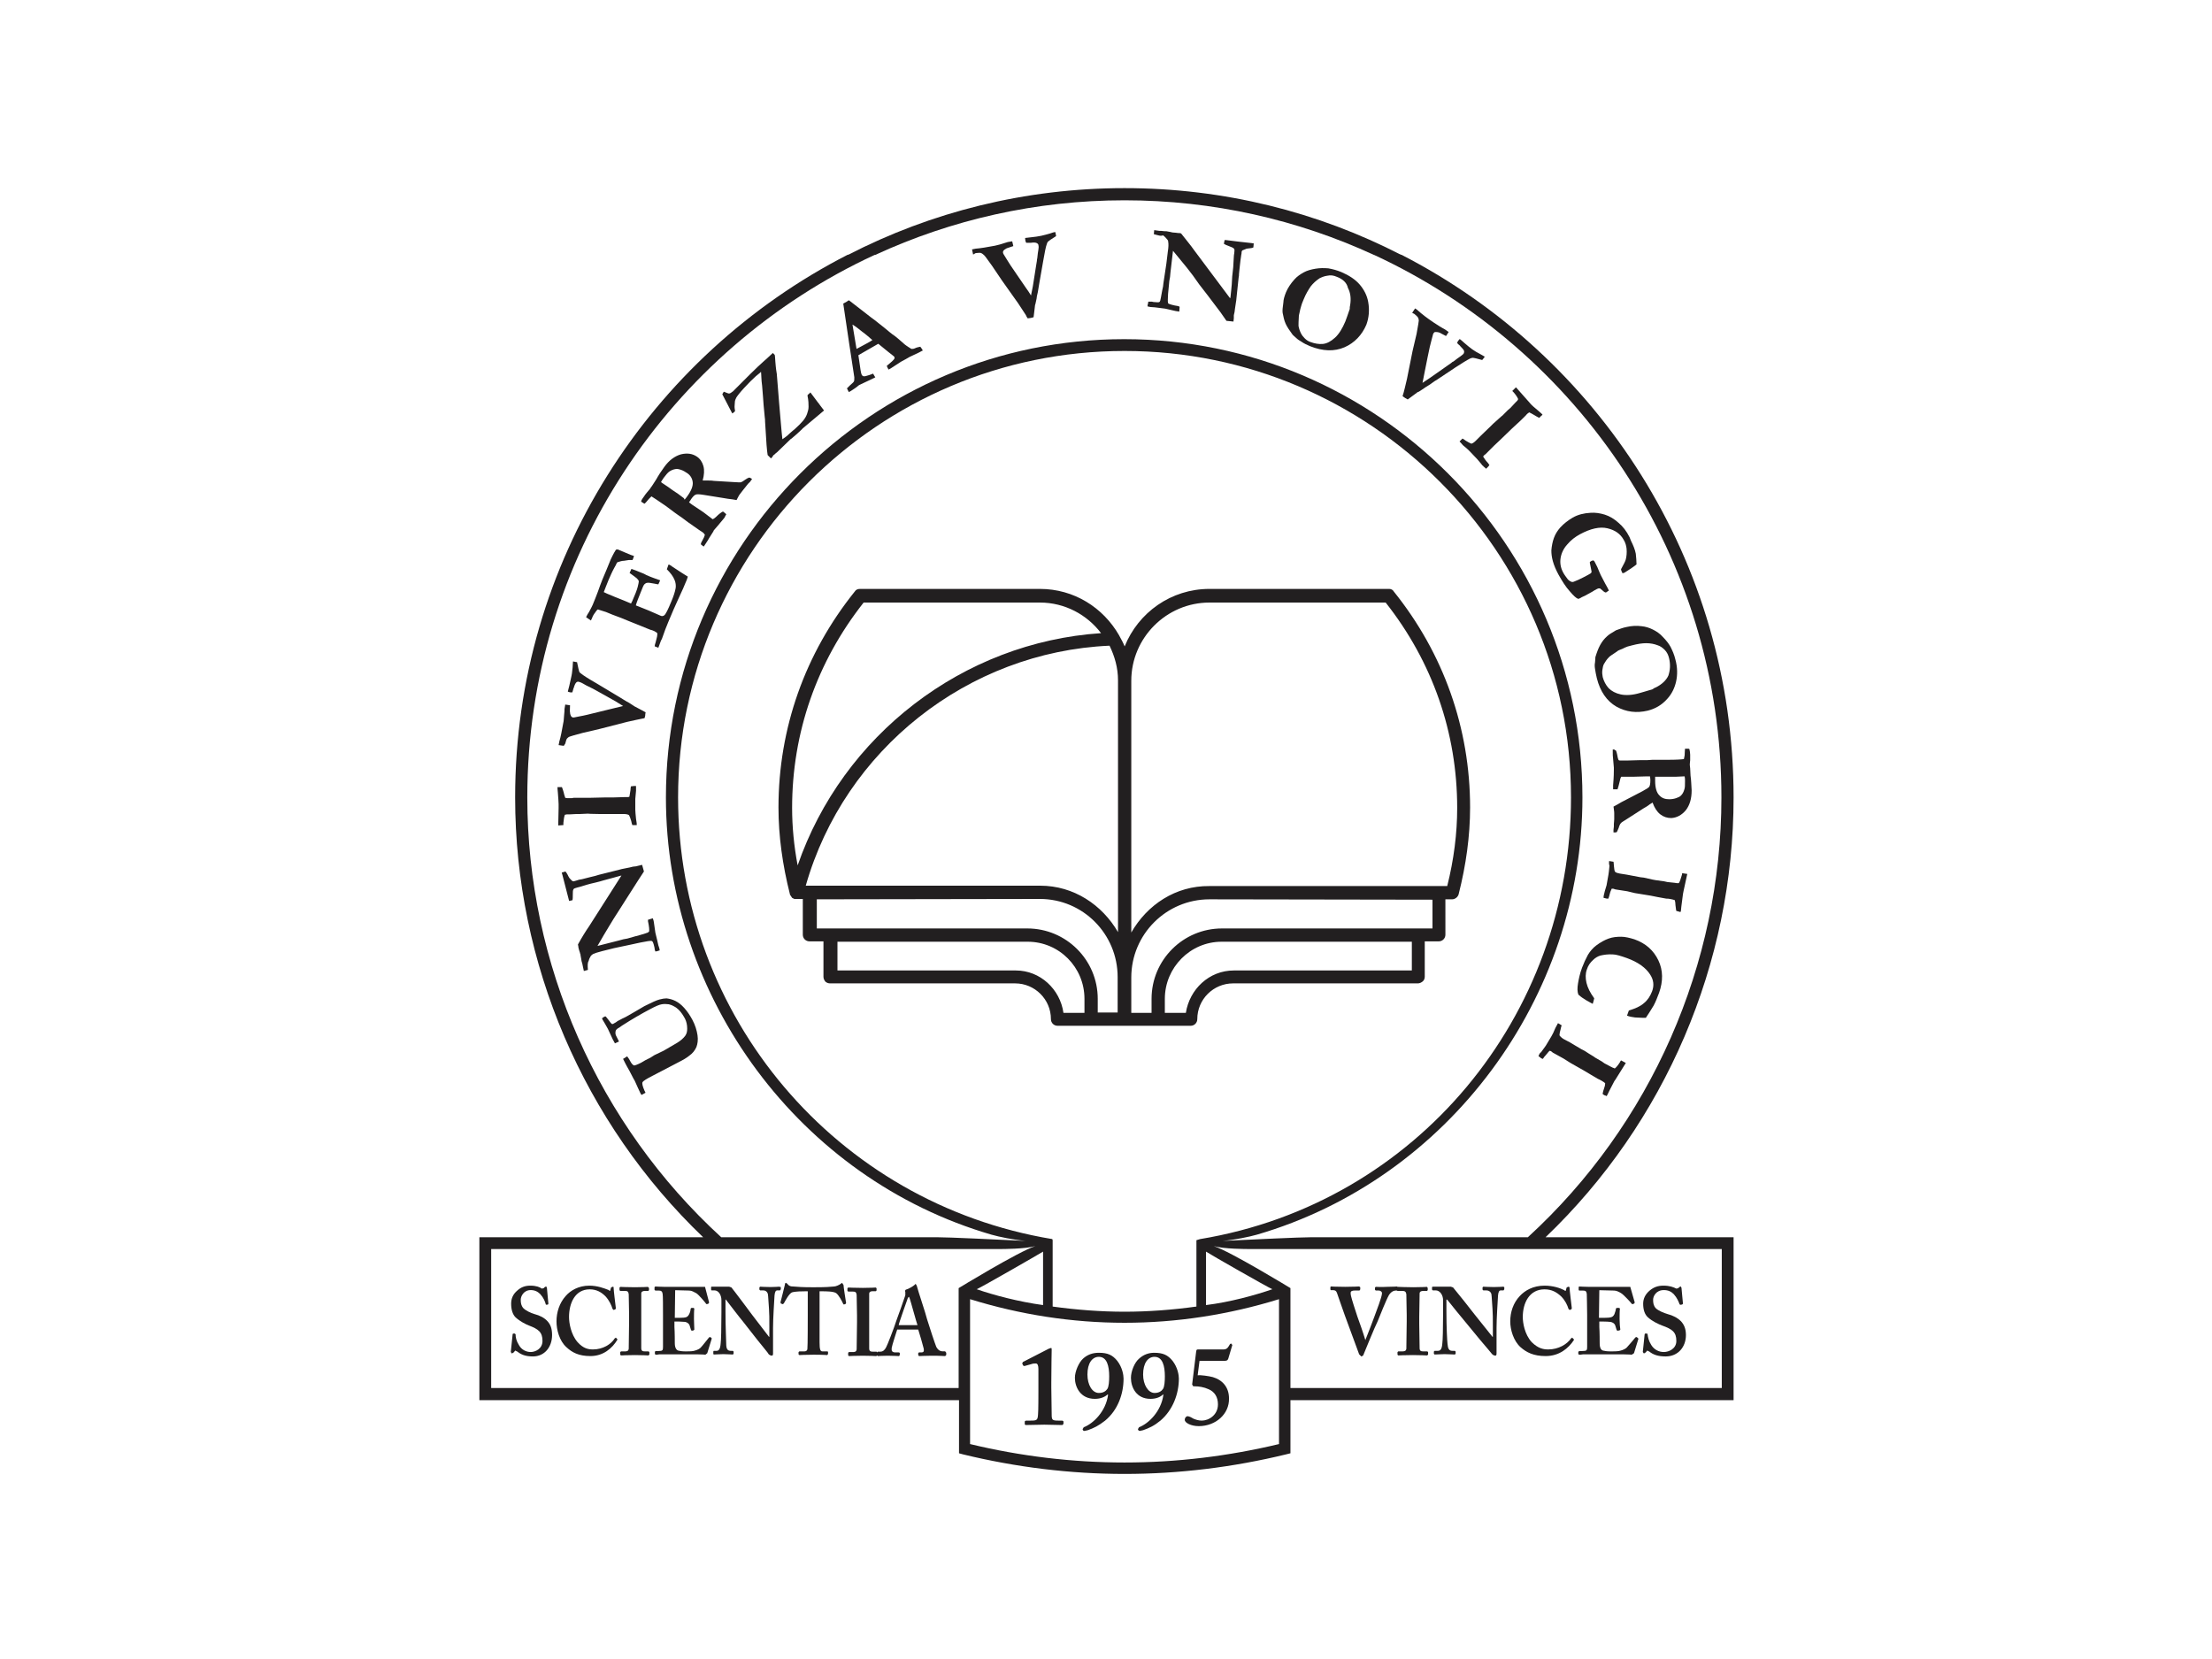 <?xml version="1.0" encoding="utf-8"?>
<!-- Generator: Adobe Illustrator 26.0.3, SVG Export Plug-In . SVG Version: 6.00 Build 0)  -->
<svg version="1.0" id="katman_1" xmlns="http://www.w3.org/2000/svg" xmlns:xlink="http://www.w3.org/1999/xlink" x="0px" y="0px"
	 viewBox="0 0 600 450" style="enable-background:new 0 0 600 450;" xml:space="preserve">
<style type="text/css">
	.st0{fill:#221F20;}
	.st1{fill-rule:evenodd;clip-rule:evenodd;fill:#221F20;}
</style>
<g transform="matrix(1,0,0,1,-4896.88,-4)">
	<g transform="matrix(1,0,0,1,4860,0)">
		<g transform="matrix(1,0,0,1,103.186,69.429)">
			<path class="st0" d="M384.9,283.3c-1.5,0-2.6,0.4-3.7,1.3c-1.2,1-1.8,2.2-1.8,3.6c0,1.6,0.4,2.9,1.3,3.7c1.2,1.1,3,1.9,3.8,2.2
				c2.8,1,3.9,1.8,3.9,4.2c0,2.1-2,3-3.4,3c-1.3,0-2.6-0.6-3.4-1.9c-0.7-1.1-0.9-2.1-1-2.9l-0.1-0.2l-0.6,0l-0.1,0.2l-0.5,4.8
				l0.3,0.4l0.5-0.3l0.4-0.5l0.6,0.3c1,0.8,2.3,1.3,4.4,1.3c3.4,0,5.5-2.6,5.5-5.8c0-1.7-0.5-2.8-1.3-3.7c-1-1-2.2-1.6-3.7-2
				c-1-0.3-2.5-0.9-3.2-1.6c-0.6-0.7-0.7-1.4-0.7-2.3c0-0.9,0.8-2.6,2.9-2.6c1.2,0,2,0.4,2.7,1.1c0.9,1,1.3,2,1.6,2.8l0.3,0.1
				l0.4-0.1l0.2-0.2c0-0.3-0.4-3.9-0.4-4.3l-0.2-0.4l-0.4,0.2l-0.3,0.3l-0.5,0.1C387.6,283.7,386.6,283.3,384.9,283.3"/>
		</g>
	</g>
	<g transform="matrix(1,0,0,1,4860,0)">
		<g transform="matrix(1,0,0,1,88.51,75.999)">
			<path class="st0" d="M328.5-2.9H321c55.6,25.7,94.3,82,94.3,147.2c0,45.3-19.1,88.7-52.5,119.3H304c-3.1,0-15.6,0.6-24,1
				c3.3-0.3,7.2-1.1,9.3-1.7c51.9-15.1,88.3-64.2,88.3-118.6c0-68.5-55.7-124.3-124.3-124.3c-68.5,0-124.3,55.7-124.3,124.3
				c0,54.4,36.4,103.5,88.3,118.6c2.1,0.6,6,1.4,9.3,1.7c-8.4-0.4-20.8-1-24-1H144c-33.4-30.6-52.6-74.1-52.6-119.3
				c0-65.2,38.7-121.5,94.3-147.2h-7.4c-53.5,27.4-90.2,83.1-90.2,147.2c0,45,18.6,88.3,51,119.3H78.4v44.2h130.1v14.4l1.1,0.3
				c14.4,3.5,29.1,5.3,43.8,5.3c14.7,0,29.4-1.8,43.8-5.3l1.2-0.3v-14.4h120.2v-44.2h-51c32.5-31.1,51-74.3,51-119.3
				C418.6,80.1,381.9,24.5,328.5-2.9 M253.4,283.8c-6.4,0-13-0.5-19.5-1.4v-18l-0.1-0.3c-58.6-9.7-101.5-60.4-101.5-119.8
				c0-66.8,54.3-121.1,121.1-121.1c66.7,0,121.1,54.3,121.1,121.1c0,59.4-42,110.1-100.6,119.8l-1,0.3v18
				C266.4,283.3,259.8,283.8,253.4,283.8 M298.4,304.5v-27.1c0,0-16.2-9.9-20.8-11.4c2.8,0.8,8.7,0.8,9.8,0.8h128v37.7H298.4
				 M81.6,304.5v-37.7h137.8c1,0,7,0,9.8-0.8c-4.6,1.5-20.8,11.4-20.8,11.4v27.1H81.6 M275.5,282v-14.5c1.2,0.8,16.6,9.6,18,10.2
				C288.9,279.3,282,281.2,275.5,282 M231.3,282c-6.6-0.9-13.4-2.7-18-4.3c1.4-0.6,16.7-9.4,18-10.2V282 M253.4,286.8
				c14.2,0,28.3-2.2,41.9-6.4v39.3c-13.8,3.3-27.8,5-41.9,5c-14.1,0-28.2-1.7-41.9-5v-39.3C225.1,284.6,239.1,286.8,253.4,286.8"/>
		</g>
	</g>
	<g transform="matrix(1,0,0,1,4860,0)">
		<g transform="matrix(1,0,0,1,73.017,7.729)">
			<path class="st0" d="M268.9,47.3c-27,0-52.5,6.5-75,18.1h7.4c20.6-9.5,43.5-14.8,67.6-14.8c24.1,0,47,5.3,67.6,14.8h7.4
				C321.4,53.8,295.9,47.3,268.9,47.3"/>
		</g>
	</g>
	<g transform="matrix(1,0,0,1,4860,0)">
		<g transform="matrix(1,0,0,1,87.839,50.94)">
			<path class="st0" d="M325.9,112.8h-48.8c-10.4,0-19.3,6.4-23,15.6c-0.4-1-0.9-1.9-1.4-2.8l-0.1-0.2c-4.3-7.5-12.2-12.6-21.5-12.6
				h-48.8c-0.6,0-1.1,0.2-1.4,0.7c-13.5,16.8-20.7,37.1-20.7,58.6c0,7.7,1.1,15.6,3.1,23.5l0,0.1l0.6,0.9l0.6,0.3l0.3,0l0.1,0h1.9
				v9.7c0,1,0.8,1.8,1.8,1.8h3.8v9.6c0,0.5,0.2,0.9,0.5,1.3c0.3,0.3,0.8,0.5,1.3,0.5l50.2,0c5.3,0,9.7,4.3,9.7,9.7
				c0,1,0.8,1.8,1.8,1.8h9l0,0v0h9l0,0l0,0h9.1v0l0,0h9c1,0,1.8-0.8,1.8-1.8c0-5.4,4.4-9.7,9.7-9.7l50.1,0c0.5,0,0.9-0.2,1.3-0.5
				c0.4-0.3,0.6-0.8,0.6-1.3v-9.6h3.8c1,0,1.8-0.8,1.8-1.8V197h1.8c0.8,0,1.6-0.6,1.8-1.4c2-7.9,3.1-15.8,3.1-23.5
				c0-21.5-7.2-41.8-20.7-58.6C326.9,113.1,326.4,112.8,325.9,112.8 M255.9,206v-68.3c0-11.6,9.5-21.2,21.2-21.2h47.8
				c12.7,16.1,19.4,35.3,19.4,55.7c0,6.9-0.9,14-2.7,21.2c-2.9,0-64.5,0-64.5,0C267.9,193.3,260.2,198.5,255.9,206 M165.4,187.8
				c-1-5.3-1.5-10.5-1.5-15.6c0-20.4,6.7-39.6,19.4-55.7h47.8c6.8,0,12.8,3.3,16.6,8.3C210.2,127.3,177.6,152.5,165.4,187.8
				 M167.6,193.3c10.5-36.9,44-63.4,82.4-65.1c1.4,2.9,2.3,6,2.3,9.4v68.3c-4.3-7.4-12-12.6-21.1-12.6
				C231.1,193.3,179.2,193.3,167.6,193.3 M255.9,227.8v-9.6c0-11.7,9.5-21.2,21.2-21.2l60.5,0.1v7.8h-57.1
				c-10.5,0-19.1,8.5-19.1,19.1v3.8H255.9 M170.6,204.9V197l60.5-0.1c11.7,0,21.1,9.5,21.1,21.2v9.6h-5.4V224
				c0-10.6-8.6-19.1-19.1-19.1H170.6 M265,227.8V224c0-8.5,6.9-15.5,15.4-15.5H332v7.8c-3.4,0-48.3,0-48.3,0c-6.7,0-12,5.1-13,11.5
				H265 M176.2,216.3v-7.8h51.6c8.5,0,15.4,6.9,15.4,15.5v3.8h-5.7c-0.9-6.4-6.3-11.5-12.9-11.5
				C224.5,216.3,184.7,216.3,176.2,216.3"/>
		</g>
	</g>
	<g transform="matrix(1,0,0,1,4860,0)">
		<g transform="matrix(1,0,0,1,39.728,69.429)">
			<path class="st0" d="M141,283.3c-1.4,0-2.5,0.4-3.5,1.3c-1.2,1-1.7,2.2-1.7,3.6c0,1.6,0.4,2.9,1.2,3.7c1.2,1.1,2.8,1.9,3.6,2.2
				c2.6,1,3.7,1.8,3.7,4.2c0,2.1-1.9,3-3.2,3c-1.2,0-2.5-0.6-3.2-1.9c-0.7-1.1-0.9-2.1-0.9-2.9l-0.2-0.2l-0.5,0l-0.1,0.2l-0.5,4.8
				l0.3,0.4l0.5-0.3l0.4-0.5l0.6,0.3c1,0.8,2.2,1.3,4.2,1.3c3.2,0,5.2-2.6,5.2-5.8c0-1.7-0.4-2.8-1.2-3.7c-0.9-1-2.1-1.6-3.6-2
				c-1-0.3-2.3-0.9-3-1.6c-0.6-0.7-0.7-1.4-0.7-2.3c0-0.9,0.8-2.6,2.7-2.6c1.1,0,1.9,0.4,2.6,1.1c0.9,1,1.3,2,1.5,2.8l0.2,0.1
				l0.4-0.1l0.1-0.2c0-0.3-0.4-3.9-0.4-4.3l-0.2-0.4l-0.4,0.2l-0.3,0.3l-0.5,0.1C143.6,283.7,142.6,283.3,141,283.3"/>
		</g>
	</g>
	<g transform="matrix(1,0,0,1,4860,0)">
		<g transform="matrix(1,0,0,1,43.028,69.429)">
			<path class="st0" d="M153.7,283.3c-2.9,0-5.1,1.3-6.4,2.8c-1.7,1.9-2.5,4.4-2.5,6.9c0,2.3,0.8,5.3,2.7,7c1.5,1.4,3.3,2.4,6.5,2.4
				c3.5,0,5.9-2.1,7.3-4.4l0-0.2l-0.4-0.4l-0.3,0.2c-1,1.6-3.2,3-5.9,3c-1.2,0-2.6-0.2-4.2-2c-1.8-2.1-2.3-5.2-2.3-6.8
				c0-3.7,1.6-7.5,5.6-7.5c1.9,0,3.2,0.8,4.3,1.9c1,1.1,1.6,2.4,1.9,3.4l0.3,0.3l0.5-0.2l0.1-0.3c-0.1-0.8-0.6-4.9-0.6-5.4
				c0-0.4,0-0.4-0.3-0.4l-0.4,0.2l-0.2,0.7c0,0.1,0,0.2-0.1,0.2c-0.1,0-0.2,0-0.3-0.2C157.7,284,155.9,283.3,153.7,283.3"/>
		</g>
	</g>
	<g transform="matrix(1,0,0,1,4860,0)">
		<g transform="matrix(1,0,0,1,46.32,69.36)">
			<path class="st0" d="M166.3,283.7c-0.3,0-1.1,0.1-3.5,0.1c-2.4,0-3.7-0.1-4-0.1l-0.2,0.2v0.7l0.2,0.2h1.3c0.7,0,0.9,0.2,1,0.9
				c0,0.3,0.1,5,0.1,5.6v1.8c0,1.4-0.1,7-0.1,7.4c-0.1,0.7-0.6,0.7-1.1,0.7h-1l-0.2,0.2v0.7l0.2,0.2c0.3,0,1.3-0.1,3.8-0.1
				c2.3,0,3.3,0.1,3.6,0.1l0.3-0.2v-0.7l-0.2-0.2h-1c-0.6,0-1-0.1-1-0.9l0-6.5v-2l0-6.3c0-0.5,0.4-0.7,1-0.7h0.9l0.2-0.2v-0.6
				L166.3,283.7"/>
		</g>
	</g>
	<g transform="matrix(1,0,0,1,4860,0)">
		<g transform="matrix(1,0,0,1,49.418,69.36)">
			<path class="st0" d="M178.2,283.7c-0.1,0-0.6,0-1,0c-1.1,0-6.8,0-7.8,0h-0.7c-0.3,0-0.6,0-0.8,0c-1.5,0-2.2-0.1-2.7-0.1l-0.2,0.2
				v0.7l0.2,0.2h0.9c0.7,0,1,0.2,1.1,0.9c0.1,0.4,0.1,3.6,0.1,5.7v8.7c0,0.9-0.1,1.1-1.2,1.1h-0.8l-0.2,0.2v0.6l0.2,0.2
				c0.2,0,0.6,0,1-0.1h10.3c1.5,0,2.1,0.1,2.2,0.1l0.5-0.4l1.2-3.9l0-0.2l-0.4-0.3l-0.3,0.1c-0.5,0.6-1.8,2.3-2.3,2.8
				c-0.6,0.6-1.6,0.8-2,0.9c-0.5,0.1-1.6,0.1-2.1,0.1c-0.9,0-1.5-0.1-1.9-0.2c-0.5-0.1-1-0.7-1-2c0-0.5,0-3-0.1-4.4l0-1.5
				c0.8,0,2,0,2.9,0.1c0.5,0.1,1,0.4,1.2,0.9c0.1,0.3,0.3,0.9,0.4,1.3l0.2,0.2l0.5-0.1l0.2-0.2c0-0.6-0.1-1.8-0.1-2.9
				c0-0.7,0-2.4,0.1-2.8l-0.2-0.2l-0.6,0l-0.2,0.2c0,0.5-0.2,1.1-0.4,1.5c-0.3,0.6-0.6,0.8-1.1,0.9c-0.3,0.1-2.1,0.1-2.8,0.1
				l0.1-7.5l3.8,0.1c0.7,0,1.3,0.4,1.9,0.7c0.6,0.3,2.6,2.7,2.7,2.9l0.2,0.1l0.5-0.2l0.1-0.3c-0.1-0.3-1-3.8-1.1-4.2L178.2,283.7"/>
		</g>
	</g>
	<g transform="matrix(1,0,0,1,4860,0)">
		<g transform="matrix(1,0,0,1,53.665,69.409)">
			<path class="st0" d="M194.5,283.6c-0.3,0-0.9,0.1-2.3,0.1c-1.7,0-2.5-0.1-2.8-0.1l-0.2,0.2v0.6l0.2,0.2h0.8c0.6,0,1.1,0.3,1.3,1
				c0.1,0.4,0.2,3,0.3,4c0.1,1.3,0.1,2.6,0.1,4.9v2.7h-0.1c-0.4-0.5-4.3-5.6-4.6-6c-0.5-0.7-5.3-7.1-5.6-7.4l-0.6-0.2l-0.7,0
				c-0.3,0-0.7,0-1.1,0c-1.1,0-1.8,0-2.2,0c-0.4,0-0.6,0-0.8,0l-0.1,0.1v0.7l0.1,0.2h0.8c1.1,0,1.9,1.2,1.9,2.7v3.3
				c0,4.2-0.1,7.8-0.2,8.3c-0.1,1.6-0.5,2.1-1.1,2.1h-0.8l-0.1,0.2v0.6l0.1,0.2c0.2,0,1.9-0.1,2.6-0.1c0.9,0,2.4,0.1,2.6,0.1
				l0.2-0.2v-0.6l-0.2-0.2h-0.6c-0.9,0-1.2-0.6-1.2-1.9c0-0.8-0.2-4.5-0.2-8.8v-3.2h0.1c0.3,0.4,4.3,5.6,4.6,5.9
				c0.3,0.4,2.2,2.8,4,5.1c1.5,1.9,2.9,3.5,3,3.8c0.2,0.2,0.5,0.4,0.9,0.4c0.3,0,0.3-0.4,0.3-0.7v-6.8c0-2.6,0.3-7,0.4-8.8
				c0.1-1,0.3-1.4,0.8-1.4h0.7l0.2-0.3v-0.6L194.5,283.6"/>
		</g>
	</g>
	<g transform="matrix(1,0,0,1,4860,0)">
		<g transform="matrix(1,0,0,1,57.185,69.361)">
			<path class="st0" d="M208.1,282.6l-0.4,0.3c-0.4,0.3-1.3,0.7-1.8,0.7c-1.1,0.1-2.2,0.2-4.9,0.2h-1.3c-2.4,0-3.5-0.1-4.8-0.2
				c-0.7,0-1.2-0.1-1.6-0.7l-0.4-0.3c-0.1,0-0.3,0.1-0.3,0.5c-0.1,0.3-0.9,3.8-1.2,4.8l0.1,0.3l0.5,0.2l0.3-0.2
				c0.5-0.9,1.4-2.6,2.2-3c1-0.3,2.8-0.3,3.6-0.3h0.7v6.5c0,0.5,0,8.5-0.1,9.1c0,0.4-0.3,0.7-0.8,0.7h-1.4l-0.2,0.2v0.6l0.2,0.2
				c0.3,0,1.4-0.1,3.9-0.1c2.7,0,3.5,0.1,3.7,0.1l0.2-0.3v-0.5l-0.1-0.2h-1.4c-0.6,0-0.8-0.5-0.8-2.5v-13.8h0.7c0.9,0,3.1,0,3.8,0.5
				c0.7,0.5,1.6,2.2,1.9,2.9l0.2,0.2l0.5-0.2l0.1-0.2c-0.2-1.2-0.7-4.5-0.7-4.9L208.1,282.6"/>
		</g>
	</g>
	<g transform="matrix(1,0,0,1,4860,0)">
		<g transform="matrix(1,0,0,1,88.344,69.45)">
			<path class="st0" d="M327.8,283.6C327.8,283.6,327.8,283.6,327.8,283.6L327.8,283.6L327.8,283.6 M321.7,283.6l-0.2,0.2v0.6
				l0.2,0.2h0.7c0.7,0,1,0.4,1,0.7c0,1.1-1.6,5-2,6.2c-0.3,0.8-1.9,5.1-2.5,6.5v0.1h0c-0.4-1.4-1.8-5.5-2.2-6.5
				c-0.5-1.5-1.5-4.6-1.7-5.5c-0.1-0.3-0.1-0.7-0.1-0.9c0-0.4,0.4-0.6,1.1-0.6h1.3l0.2-0.3v-0.6l-0.3-0.2c-0.2,0-1.4,0.1-3.8,0.1
				c-2.7,0-3.6-0.1-3.9-0.1l-0.1,0.2v0.6l0.1,0.2h0.6c0.6,0,0.9,0.2,1.1,0.8c0.3,0.8,1.4,4.1,2.1,6c0.9,2.4,3.1,8.4,3.9,10.6
				l0.6,0.6l0.5-0.3c0.2-0.5,3.3-8.1,3.9-9.2c0.7-1.7,2.3-5.8,3.1-7.2c0.6-0.9,1.3-1.2,1.9-1.2h0.6h-0.1l-0.2-0.2v-0.7l0.2-0.2
				c-0.3,0-1.1,0.1-2.9,0.1C323.1,283.7,321.9,283.6,321.7,283.6"/>
		</g>
	</g>
	<g transform="matrix(1,0,0,1,4860,0)">
		<g transform="matrix(1,0,0,1,89.948,69.36)">
			<path class="st0" d="M334,283.7c-0.4,0-1.2,0.1-3.7,0.1c-2.3,0-3.6-0.1-4.1-0.1h-0.1c0,0-0.1,0-0.1,0l-0.2,0.2v0.7l0.2,0.2h1.3
				c0.7,0,1,0.2,1.1,0.9c0,0.3,0.1,5,0.1,5.6v1.8c0,1.4-0.1,7-0.1,7.4c-0.1,0.7-0.7,0.7-1.2,0.7h-1l-0.2,0.2v0.7l0.2,0.2
				c0.3,0,1.4-0.1,4-0.1c2.4,0,3.4,0.1,3.8,0.1l0.3-0.2v-0.7l-0.2-0.2H333c-0.6,0-1-0.1-1-0.9l-0.1-6.5v-2l0.1-6.3
				c0-0.5,0.4-0.7,1-0.7h1l0.2-0.2v-0.6L334,283.7"/>
		</g>
	</g>
	<g transform="matrix(1,0,0,1,4860,0)">
		<g transform="matrix(1,0,0,1,94.216,69.409)">
			<path class="st0" d="M350.4,283.6c-0.3,0-0.9,0.1-2.5,0.1c-1.7,0-2.6-0.1-2.9-0.1l-0.2,0.2v0.6l0.2,0.2h0.8c0.6,0,1.2,0.3,1.4,1
				c0.1,0.4,0.2,3,0.3,4c0.1,1.3,0.1,2.6,0.1,4.9v2.7h-0.1c-0.4-0.5-4.5-5.6-4.8-6c-0.5-0.7-5.6-7.1-5.9-7.4l-0.6-0.2
				c-0.2,0-0.4,0-0.7,0c-0.3,0-0.7,0-1.1,0c-1.1,0-1.8,0-2.3,0c-0.5,0-0.7,0-0.8,0l-0.2,0.1v0.7l0.2,0.2h0.8c1.1,0,2,1.2,2,2.7v3.3
				c0,4.2-0.1,7.8-0.2,8.3c-0.1,1.6-0.5,2.1-1.2,2.1h-0.9l-0.2,0.2v0.6l0.2,0.2c0.2,0,2-0.1,2.7-0.1c1,0,2.5,0.1,2.8,0.1l0.2-0.2
				v-0.6l-0.2-0.2h-0.7c-0.9,0-1.2-0.6-1.3-1.9c-0.1-0.8-0.3-4.5-0.3-8.8v-3.2h0.2c0.3,0.4,4.5,5.6,4.8,5.9c0.3,0.4,2.3,2.8,4.2,5.1
				c1.6,1.9,3,3.5,3.2,3.8c0.2,0.2,0.5,0.4,0.9,0.4c0.3,0,0.3-0.4,0.3-0.7v-6.8c0-2.6,0.3-7,0.4-8.8c0.1-1,0.3-1.4,0.8-1.4h0.7
				l0.2-0.3v-0.6L350.4,283.6"/>
		</g>
	</g>
	<g transform="matrix(1,0,0,1,4860,0)">
		<g transform="matrix(1,0,0,1,96.532,69.429)">
			<path class="st0" d="M359.3,283.3c-3.1,0-5.3,1.3-6.7,2.8c-1.8,1.9-2.6,4.4-2.6,6.9c0,2.3,0.9,5.3,2.8,7c1.6,1.4,3.5,2.4,6.8,2.4
				c3.7,0,6.2-2.1,7.7-4.4l-0.1-0.2l-0.4-0.4l-0.3,0.2c-1.1,1.6-3.4,3-6.2,3c-1.2,0-2.7-0.2-4.5-2c-1.9-2.1-2.4-5.2-2.4-6.8
				c0-3.7,1.7-7.5,5.9-7.5c2,0,3.3,0.8,4.5,1.9c1.1,1.1,1.7,2.4,2,3.4l0.3,0.3l0.5-0.2l0.1-0.3c-0.1-0.8-0.6-4.9-0.6-5.4
				c0-0.4-0.1-0.4-0.4-0.4l-0.4,0.2l-0.2,0.7c0,0.1,0,0.2-0.1,0.2c-0.1,0-0.2,0-0.4-0.2C363.6,284,361.7,283.3,359.3,283.3"/>
		</g>
	</g>
	<g transform="matrix(1,0,0,1,4860,0)">
		<g transform="matrix(1,0,0,1,101.292,69.36)">
			<path class="st0" d="M377.6,283.7c-0.1,0-0.6,0-1,0c-1.1,0-7.1,0-8.3,0h-0.7c-0.3,0-0.6,0-0.9,0c-1.6,0-2.3-0.1-2.8-0.1l-0.1,0.2
				v0.7l0.1,0.2h1c0.8,0,1,0.2,1.1,0.9c0,0.4,0.1,3.6,0.1,5.7v8.7c0,0.9-0.1,1.1-1.3,1.1H364l-0.3,0.2v0.6l0.2,0.2
				c0.2,0,0.6,0,1.1-0.1h10.9c1.6,0,2.2,0.1,2.3,0.1l0.6-0.4l1.2-3.9l-0.1-0.2l-0.4-0.3l-0.3,0.1c-0.5,0.6-1.9,2.3-2.4,2.8
				c-0.7,0.6-1.6,0.8-2.1,0.9c-0.5,0.1-1.7,0.1-2.2,0.1c-1,0-1.6-0.1-2-0.2c-0.6-0.1-1-0.7-1-2c0-0.5,0-3-0.1-4.4l0-1.5
				c0.8,0,2.1,0,3,0.1c0.6,0.1,1.1,0.4,1.3,0.9c0.1,0.3,0.3,0.9,0.4,1.3l0.2,0.2l0.6-0.1l0.2-0.2c-0.1-0.6-0.2-1.8-0.2-2.9
				c0-0.7,0-2.4,0.1-2.8l-0.2-0.2l-0.7,0l-0.2,0.2c0,0.5-0.3,1.1-0.4,1.5c-0.3,0.6-0.6,0.8-1.2,0.9c-0.3,0.1-2.2,0.1-3,0.1l0.1-7.5
				l4,0.1c0.7,0,1.4,0.4,1.9,0.7c0.6,0.3,2.8,2.7,2.9,2.9l0.2,0.1l0.5-0.2l0.1-0.3c-0.1-0.3-1.1-3.8-1.2-4.2L377.6,283.7"/>
		</g>
	</g>
	<g transform="matrix(1,0,0,1,4860,0)">
		<g transform="matrix(1,0,0,1,61.245,73.537)">
			<path class="st1" d="M223.7,279c-0.3,0.3-1.6,1.1-2.4,1.3l-0.2,0.3l0.1,0.3l0,0.9c-0.2,0.7-2.2,6.3-2.4,6.8
				c-0.7,2.2-2.5,6.8-2.8,7.3c-0.4,0.8-0.9,1.2-1.6,1.2h-0.7l-0.1,0.2l-0.2-0.2h-1c-0.6,0-1-0.1-1-0.9l0-6.5v-2l0-6.3
				c0-0.5,0.4-0.7,0.9-0.7h0.9l0.2-0.2v-0.6l-0.2-0.2c-0.3,0-1.1,0.1-3.5,0.1c-2.4,0-3.7-0.1-4-0.1l-0.2,0.2v0.7l0.2,0.2h1.3
				c0.7,0,0.9,0.2,1,0.9c0,0.3,0.1,5,0.1,5.6v1.8c0,1.4-0.1,7-0.1,7.4c-0.1,0.7-0.6,0.7-1.1,0.7h-1l-0.2,0.2v0.7l0.2,0.2
				c0.3,0,1.3-0.1,3.8-0.1c2.3,0,3.3,0.1,3.6,0.1l0.3-0.2l0.1,0.2c0.3,0,0.9-0.1,2.7-0.1c1.7,0,2.8,0.1,3.1,0.1l0.2-0.3v-0.6
				l-0.3-0.1h-1c-0.5,0-0.9-0.3-0.9-0.6l0-0.6c0.1-0.7,1.3-4.4,1.5-5h5.7c0.3,0.9,1.3,4.3,1.5,5.2c0.1,0.7,0,1-0.7,1h-0.6l-0.2,0.2
				v0.5l0.2,0.3c0.5,0,1.4-0.1,3.4-0.1c2.7,0,3.2,0.1,3.7,0.1l0.3-0.3v-0.6L232,297h-0.8c-0.5,0-1.1-0.3-1.6-1.2
				c-0.3-0.7-1.9-5.5-2.5-7.5c-0.4-1.7-2.4-7.5-2.8-9.1l-0.3-0.5L223.7,279 M221.9,282.5l0.3-0.3l0.2,0.5c0.2,0.5,1.8,6.4,2.1,7.2
				h-5.1C219.5,289.2,221.8,282.8,221.9,282.5 M309.3,295c-0.6,1-0.8,1.5-1.9,1.5h-6.8c-0.4,0-0.4,0.1-0.5,0.5l-1.1,9l0.3,0.5h0.5
				c1,0,2.4,0.2,3.7,0.8c1.6,0.7,2.5,2.1,2.5,4.1c0,2.9-2.5,4.4-4.4,4.4c-0.9,0-1.7-0.3-2.2-0.5c-0.5-0.3-1-0.6-1.6-0.7
				c-0.4,0-0.8,0.4-0.8,1c0,0.8,1.7,1.7,3.8,1.7c4.6,0,8.3-3.3,8.2-7.5c0-3-1.7-5-4.4-5.8c-1.1-0.3-3.4-0.6-4.1-0.5l0.5-3.9h6.5
				c0.9,0,1.1-0.1,1.3-0.6l1.1-3.7l-0.3-0.4L309.3,295 M260.1,296.3l-7,3.6l-0.2,0.4l0.3,0.6l0.3,0.1l1.8-0.5c0.5-0.2,1-0.2,1.3-0.2
				c0.5,0,0.7,0.6,0.7,1.5v6c0,0.8,0,5.4-0.1,6.3c-0.1,1.6-0.3,1.7-2.1,1.7h-1.2l-0.3,0.2v0.8l0.2,0.2c0.2,0,4.5-0.1,5.1-0.1
				c0.5,0,4.6,0.1,4.9,0.1l0.3-0.3v-0.7l-0.3-0.2h-1.1c-1.7,0-1.8-0.2-1.8-1.8c0-0.4-0.1-6.2-0.1-7.2v-1.3c0-3.9,0.1-8.6,0.1-8.9
				c0-0.4,0-0.5-0.2-0.5L260.1,296.3 M284.6,299c-1.2,1-2.2,3.4-2.2,5.2c0,2.5,1.4,5.7,5.3,5.7c1.7,0,2.8-0.6,3.4-1.2l0.1,0.1
				c-0.6,4.5-4,7.8-6.6,8.8l-0.3,0.5c0,0.3,0.3,0.5,0.5,0.5l0.9-0.2c1.7-0.6,3-1.2,4.7-2.6c3.4-2.9,5-7.3,5-11.4
				c0-0.9-0.3-3-1.7-4.8c-1.3-1.6-2.6-2.2-5-2.2C287.2,297.4,285.8,297.9,284.6,299 M285.7,303.3c0-3.1,1.3-4.8,3.1-4.8
				c2.2,0,2.8,2.5,2.8,5.3c0,1.3-0.1,2.8-0.5,3.4c-0.4,0.6-1.1,1.1-2.3,1.1C287.1,308.3,285.7,306.1,285.7,303.3 M269.4,299
				c-1.1,1-2.2,3.4-2.2,5.2c0,2.5,1.5,5.7,5.4,5.7c1.7,0,2.8-0.6,3.5-1.2l0.1,0.1c-0.6,4.5-4,7.8-6.6,8.8l-0.3,0.5
				c0,0.3,0.2,0.5,0.5,0.5l0.9-0.2c1.7-0.6,2.9-1.2,4.7-2.6c3.5-2.9,5-7.3,5-11.4c0-0.9-0.3-3-1.7-4.8c-1.3-1.6-2.6-2.2-5-2.2
				C272,297.4,270.6,297.9,269.4,299 M270.6,303.3c0-3.1,1.3-4.8,3.1-4.8c2.2,0,2.8,2.5,2.8,5.3c0,1.3-0.1,2.8-0.5,3.4
				c-0.4,0.6-1.1,1.1-2.3,1.1C271.9,308.3,270.6,306.1,270.6,303.3"/>
		</g>
	</g>
	<g transform="matrix(1,0,0,1,4860,0)">
		<g transform="matrix(1,0,0,1,46.182,49.507)">
			<path class="st0" d="M165.8,250.9l-1.1,0.6c-0.1-0.2-0.2-0.3-0.3-0.5c-0.2-0.5-0.5-1-0.7-1.5c-0.6-1.3-0.9-2.1-1.1-2.3
				c-0.4-0.8-0.8-1.5-1.2-2.3c-0.4-0.7-0.8-1.4-1.1-2c-0.3-0.6-0.5-1-0.6-1.2l0.2-0.1l0.8-0.5l0.1-0.1c0.4,0.5,0.7,1,1,1.6
				c0.3,0.5,0.6,0.8,0.9,0.9c0.2,0,0.8-0.2,1.8-0.7c0.3-0.2,0.6-0.3,0.7-0.4l0.5-0.3l1.4-0.7l1.1-0.7l2.5-1.2l3.6-2.1
				c1-0.6,1.8-1.3,2.3-2c0.4-0.6,0.5-1.2,0.5-1.9c0-1-0.2-1.9-0.6-2.7c-0.5-0.9-1-1.7-1.7-2.4c-0.4-0.4-0.8-0.7-1.4-1
				c-0.5-0.3-1-0.4-1.3-0.5c-0.7-0.1-1.3-0.1-1.9,0c-0.7,0.1-1.8,0.6-3.1,1.3c-2.3,1.2-4.9,2.7-7.7,4.5l-0.7,0.5
				c-0.6,0.3-0.9,0.6-1,0.9c-0.1,0.5-0.1,0.9,0.1,1.3l0.7,1.4l0.1,0.2l-1.1,0.5l-0.6-1.1l-1.3-2.8c-0.5-0.9-1-1.8-1.5-2.6l-0.1-0.3
				c0.3-0.2,0.5-0.4,0.6-0.4c0.1-0.1,0.3-0.1,0.4-0.1c0.3,0.3,0.5,0.7,0.8,1c0.4,0.6,0.7,0.9,0.8,1c0.2,0.1,0.4,0.1,0.6-0.1
				c0.2-0.1,0.4-0.2,0.7-0.4c0.2-0.2,0.6-0.4,1.2-0.7c0.3-0.2,0.6-0.3,0.8-0.4c0.2-0.1,0.4-0.2,0.6-0.3c0.7-0.4,1.4-0.8,2.1-1.2
				l2.9-1.7c2-1,3.3-1.6,4.1-1.8c0.7-0.2,1.4-0.3,1.9-0.3c0.8,0.1,1.6,0.3,2.4,0.7c0.8,0.4,1.6,1,2.4,1.9s1.5,1.9,2.2,3.2
				c0.8,1.5,1.2,2.9,1.4,4.2c0.2,1.3,0,2.4-0.3,3.2c-0.4,0.9-1,1.7-2,2.4c-0.6,0.5-1.6,1.1-3,1.8l-6.9,3.6c-1.6,0.8-2.5,1.4-2.7,1.7
				c-0.2,0.4,0,1.1,0.5,2.3C165.6,250.5,165.7,250.7,165.8,250.9"/>
		</g>
	</g>
	<g transform="matrix(1,0,0,1,4860,0)">
		<g transform="matrix(1,0,0,1,42.949,41.982)">
			<path class="st0" d="M153.4,225.1l-1.1,0.3l-0.3-1.4l-0.1-0.5c-0.2-0.6-0.3-1.1-0.3-1.3c0-0.1-0.1-0.5-0.2-1.1
				c0-0.1,0-0.3-0.1-0.4c0-0.1-0.1-0.4-0.3-1c-0.2-0.6-0.2-0.9-0.2-1c0-0.1-0.1-0.3-0.1-0.5c1.1-2,2.1-3.6,3-4.9
				c0.8-1.3,3.8-5.9,8.8-13.8l-0.4,0.1l-1.8,0.5c-1.1,0.3-1.9,0.5-2.6,0.7c-0.6,0.2-1.4,0.4-2.2,0.6c-0.9,0.2-1.7,0.4-2.4,0.6
				c-1.4,0.4-2.2,0.7-2.4,0.7c-0.7,0.2-1.1,0.3-1.2,0.5c-0.2,0.3-0.2,0.8-0.2,1.6c0,0.6,0,1.1-0.1,1.4l-0.9,0.2l-0.1-0.4l-0.8-3.1
				l-0.9-3.5c-0.1-0.2-0.1-0.5-0.2-0.7l1-0.3c0.2,0.2,0.3,0.4,0.5,0.7c0.3,0.6,0.5,1,0.6,1.1c0.4,0.5,0.7,0.7,0.8,0.8
				c0.2,0.1,0.4,0.1,0.6,0c0.1,0,0.3-0.1,0.7-0.2c0.2-0.1,0.6-0.2,1.3-0.3c1.5-0.4,2.8-0.7,3.6-0.9c0.3-0.1,0.6-0.2,1-0.3l5.6-1.4
				c0.4-0.1,0.7-0.2,0.8-0.2l2-0.4l0.8-0.2l0.9-0.1c0.4-0.1,0.7-0.2,0.8-0.2l0.8-0.2l0.5,1.8l-1.5,2.3l-3,4.7l-2.1,3.3l-1.6,2.5
				c-1,1.6-1.8,3-2.6,4.3l-1.8,3.1l5.9-1.5c0.4-0.1,0.7-0.2,1.1-0.3l1.1-0.2l2.1-0.6c0.9-0.2,1.8-0.5,2.8-0.8
				c0.3-0.1,0.5-0.2,0.6-0.2c0.1-0.1,0.3-0.2,0.4-0.3c0.1-0.4,0-1.4-0.3-2.8c0-0.1,0-0.3,0-0.4l1.3-0.4l0.2,0.6
				c0.1,0.3,0.2,1.4,0.5,3.3c0.4,1.7,0.7,2.8,0.8,3.4c0.2,0.6,0.3,0.9,0.3,0.9c0,0.1,0,0.3,0.1,0.5c-0.2,0.1-0.5,0.1-0.6,0.2
				c-0.1,0-0.3,0.1-0.6,0.1c-0.1-0.3-0.2-0.5-0.2-0.7c0-0.1,0-0.3-0.1-0.6c-0.2-0.9-0.4-1.4-0.6-1.5c-0.2-0.1-0.5-0.1-1.1,0
				c-1.7,0.3-2.7,0.5-3.1,0.6l-0.9,0.2l-5.2,1.1l-3.2,0.8c-1.2,0.3-2.1,0.6-2.5,0.8c-0.2,0.1-0.4,0.3-0.6,0.5
				c-0.3,0.5-0.5,0.9-0.6,1.4C153.3,223.1,153.3,223.9,153.4,225.1"/>
		</g>
	</g>
	<g transform="matrix(1,0,0,1,4860,0)">
		<g transform="matrix(1,0,0,1,45.701,37.601)">
			<path class="st0" d="M163.9,190.2l-1.2,0c-0.1-0.2-0.2-0.6-0.3-1.1c-0.2-0.7-0.4-1.2-0.6-1.6c-0.3-0.2-0.8-0.3-1.4-0.3l-1.9,0
				l-3.7,0l-0.9,0c-2.2,0-3.3-0.1-3.3-0.1l-2.2,0.1l-0.9,0l-1.9,0.1l-0.7,0c-0.1,0-0.3,0.1-0.5,0.1c-0.2,0.5-0.3,1.2-0.4,2.2
				c0,0.2,0,0.4,0,0.6l-1.4,0.1l0.1-4.7c0-0.6,0-0.9,0-1.1c0-0.6-0.1-1.7-0.2-3.1c-0.1-0.8-0.1-1.3-0.1-1.5c0.2,0,0.4,0,0.5,0
				c0.2,0,0.4,0,0.7,0c0.2,0.4,0.3,0.9,0.5,1.5c0.1,0.6,0.3,1,0.4,1.4c0.3,0.1,0.7,0.1,1.2,0.1c0.5,0,0.8,0,1.1-0.1
				c1.8,0,3.3,0,4.3,0l4.3-0.1l2.2,0l3.3-0.1l0.6,0c0.1,0,0.2,0,0.4-0.1c0.1-0.7,0.2-1.3,0.3-1.8c0-0.1,0-0.4,0.1-1
				c0.3,0,0.6-0.1,0.8-0.1c0.1,0,0.3,0,0.6,0c0,0.1,0,0.2,0,0.3c0,0.3,0,0.5,0,0.6c0,0.1,0,0.2,0,0.4c0,0.2-0.1,0.9-0.2,2.2l0,2.9
				c0,0.6,0.1,1.4,0.2,2.5C163.9,189.5,163.9,190,163.9,190.2"/>
		</g>
	</g>
	<g transform="matrix(1,0,0,1,4860,0)">
		<g transform="matrix(1,0,0,1,41.601,30.507)">
			<path class="st0" d="M148.2,175.8l-1.4-0.2c0.1-0.6,0.2-0.9,0.2-1c0.4-1.3,0.7-3,1.1-5.2c0.1-0.3,0.1-1,0.2-2
				c0.1-0.7,0.1-1.3,0.1-1.6l0.2-1.2c0.8,0.1,1.2,0.2,1.3,0.2c0,1.1-0.1,1.7,0,1.9c0,0.5,0.2,0.9,0.3,1.1c0.1,0.1,0.2,0.2,0.4,0.3
				c0.1,0,0.2,0,0.4,0l1.5-0.3c1.2-0.2,2.8-0.6,4.8-1.1l4.5-1.1c0.9-0.2,1.7-0.4,2.5-0.6l-2.1-1.3l-5-2.8l-1.1-0.6
				c-0.2-0.1-0.4-0.2-0.6-0.3c-0.9-0.4-1.6-0.8-2.1-1.1c-0.5-0.3-0.9-0.4-1.2-0.5c-0.2,0-0.4,0-0.6,0.2c-0.3,0.3-0.5,0.8-0.7,1.5
				c-0.1,0.1-0.1,0.3-0.2,0.6c-0.1,0.2-0.1,0.5-0.2,0.6c-0.2,0-0.4,0-0.5,0c-0.1,0-0.4-0.1-0.7-0.2c0-0.2,0.2-0.7,0.4-1.6
				c0.2-0.9,0.4-1.8,0.6-2.7c0.2-0.9,0.2-1.7,0.3-2.3c0-0.6,0.1-1.2,0.1-1.6l0.5,0.1c0.1,0,0.3,0.1,0.6,0.1c0.3,1.5,0.5,2.3,0.6,2.6
				c0.1,0.2,0.2,0.3,0.5,0.5c0.6,0.5,2,1.4,4.1,2.6l5,3c0.5,0.3,1,0.6,1.5,0.9c0.5,0.3,1.1,0.7,1.8,1.1c0.2,0.1,0.8,0.4,1.8,1.1
				l0.3,0.2c1.4,0.7,2.4,1.3,3,1.6c-0.1,0.4-0.1,0.7-0.1,0.8c0,0.2-0.1,0.5-0.2,0.8c-0.3,0.1-0.7,0.1-1,0.2
				c-0.4,0.1-1.6,0.3-3.7,0.8l-7.4,1.9l-4.7,1.1c-2.2,0.6-3.3,0.9-3.5,1c-0.3,0.1-0.5,0.3-0.7,0.5c-0.2,0.2-0.3,0.7-0.5,1.4
				L148.2,175.8z"/>
		</g>
	</g>
	<g transform="matrix(1,0,0,1,4860,0)">
		<g transform="matrix(1,0,0,1,42.852,25.907)">
			<path class="st0" d="M153,145.5c0.3-0.6,0.5-1,0.8-1.4c0.4-0.8,0.9-1.6,1.3-2.7c0.2-0.4,0.5-1.3,1.1-2.8c0.8-2.3,1.6-4.3,2.4-6.1
				l1.1-2.7c0.3-0.6,0.7-1.5,1.4-2.6c0.3-0.1,0.6-0.1,0.9,0.1l3.1,1.3l0.6,0.2c0.1,0,0.2,0.1,0.3,0.1l-0.2,0.6
				c0,0.1-0.1,0.2-0.2,0.5c-0.2,0-0.6,0-1,0l-1.3,0.2c-0.6,0-1.1,0.2-1.8,0.4c-0.2,0.2-0.3,0.5-0.5,0.9c-0.1,0.1-0.2,0.4-0.5,0.9
				c-0.5,0.9-0.9,1.9-1.4,3c-0.5,1.2-0.9,2.3-1.3,3.3c0.2,0.1,1.2,0.6,3,1.3l2.5,1l1.9,0.8c0.1-0.2,0.2-0.5,0.3-0.6
				c0.8-1.8,1.3-3.1,1.5-3.9s0.3-1.3,0.3-1.5c0-0.2-0.2-0.5-0.5-0.8c-0.2-0.2-0.9-0.7-2-1.5l0.1-0.2l0.4-0.9
				c0.9,0.3,1.6,0.6,2.1,0.8c1.1,0.4,1.7,0.7,2,0.9c0.3,0.1,0.5,0.2,0.7,0.3c0.3,0.1,0.7,0.3,1.3,0.5c0.6,0.2,1.1,0.4,1.4,0.5
				l0.3,0.1l-0.5,1.1c-0.2,0-0.5-0.1-1.1-0.2c-1-0.2-1.7-0.3-2-0.2c-0.2,0-0.5,0.2-0.7,0.4c-0.2,0.2-0.5,0.9-1,2.2
				c-0.6,1.5-1.1,2.7-1.3,3.5c0.3,0.1,0.4,0.2,0.5,0.2c1.2,0.5,2.2,0.9,3,1.2l3.2,1.4c0.4,0.2,0.7,0.1,1-0.1c0.4-0.3,1-1.5,1.9-3.7
				c0.6-1.4,1-2.6,1.2-3.7c0.1-0.7,0-1.5-0.3-2.2c-0.4-1-1.1-1.9-2.1-2.9c0.1-0.3,0.2-0.6,0.3-0.8c0-0.1,0.1-0.3,0.2-0.5
				c0.2,0.1,0.4,0.2,0.6,0.3l0.4,0.3l2.6,1.7l1.6,1c-0.2,0.7-0.4,1.2-0.6,1.6c-0.2,0.6-0.9,2.1-2,4.5c-0.8,1.7-1.7,3.8-2.7,6.2
				c-0.5,1.2-1.1,2.7-1.7,4.5l-0.3,0.6l-0.7,1.9l-1-0.4c0-0.2,0.1-0.6,0.3-1.2c0.3-1.1,0.5-1.9,0.4-2.4c-0.2-0.2-0.6-0.4-1-0.6
				c-0.2-0.1-0.5-0.2-0.9-0.3l-0.5-0.2l-5.7-2.3l-1.7-0.7l-2.4-0.9l-1.7-0.7l-1.9-0.6c-0.1,0-0.2-0.1-0.3-0.1
				c-0.2,0.1-0.3,0.2-0.4,0.4c-0.1,0.1-0.2,0.2-0.3,0.4c-0.4,0.5-0.7,1-0.9,1.6c-0.1,0.2-0.2,0.4-0.3,0.6L153,145.5z"/>
		</g>
	</g>
	<g transform="matrix(1,0,0,1,4860,0)">
		<g transform="matrix(1,0,0,1,48.383,21.437)">
			<path class="st0" d="M174.2,118.1c0.3-0.4,0.6-0.7,0.7-0.9c1.1-1.5,1.6-2.8,1.5-3.8c-0.1-1-0.6-1.9-1.5-2.5
				c-0.6-0.4-1.1-0.7-1.7-0.9c-0.6-0.2-1.1-0.3-1.5-0.2c-0.6,0.1-1.1,0.3-1.7,0.7c-0.4,0.3-0.9,0.9-1.5,1.7
				c-0.3,0.4-0.5,0.8-0.7,1.1l0.2,0.2l1.8,1.2l1.1,0.8l1.5,1c0.4,0.3,0.9,0.7,1.6,1.2L174.2,118.1z M178.6,130.2
				c0-0.3,0.2-0.7,0.5-1.2c0.3-0.5,0.5-1,0.6-1.4c-0.2-0.2-0.3-0.3-0.3-0.4c-0.1-0.1-0.5-0.4-1.3-0.9l-3-2.1l-1.6-1.2l-1.3-0.9
				l-0.7-0.5c-0.9-0.7-1.9-1.4-2.7-2c-1.9-1.3-3.1-2.1-3.6-2.4l-0.7,0.7c-0.6,0.7-0.9,1.1-1.2,1.3l-0.8-0.5l-0.1-0.2
				c0.2-0.5,0.5-0.9,0.8-1.3c0.1-0.2,0.4-0.6,0.9-1.2c0.5-0.6,0.8-0.9,0.8-1l0.5-0.7l1.1-1.7c0.6-1.1,1.4-2.3,2.2-3.4
				c1.3-1.8,2.8-2.9,4.5-3.4c1.7-0.4,3.1-0.2,4.3,0.6c0.9,0.6,1.5,1.5,1.8,2.6c0.3,1.1,0.2,2.4-0.2,3.9c0.3,0,0.6,0,1,0
				c0.8,0,1.5,0,2,0.1l5,0.3c1.3,0.1,2.1,0.1,2.3,0.1c0.3-0.1,0.7-0.3,1.2-0.7c0.4-0.3,0.8-0.5,1.1-0.6c0.2,0,0.3,0.1,0.5,0.2
				c0.1,0.1,0.2,0.1,0.3,0.2l-0.3,0.4l-0.2,0.3l-0.6,0.6l-0.4,0.5c-0.2,0.3-0.5,0.6-0.8,1l-1,1.3c-0.1,0.1-0.3,0.4-0.6,1
				c-0.1,0.3-0.3,0.5-0.3,0.6l-1.2-0.2c-0.9-0.1-1.6-0.2-2.1-0.3c-1.1-0.2-3-0.5-5.6-0.9c-1.2-0.2-1.9-0.2-2.1-0.1
				c-0.4,0.1-0.8,0.5-1.3,1.2c-0.1,0.2-0.3,0.5-0.6,0.9c0.2,0.2,0.5,0.4,0.9,0.7l3,2l2.5,1.9c0.3-0.1,0.7-0.4,1-0.7
				c0.6-0.6,1.2-1.1,1.8-1.4c0.4,0.3,0.8,0.6,0.9,0.8c-0.1,0.2-0.2,0.3-0.2,0.3L185,123c-1.5,1.8-2.4,2.9-2.7,3.2
				c-0.2,0.2-0.3,0.4-0.3,0.5l-1.2,1.9c-0.3,0.6-0.7,1.1-1,1.6l-0.4,0.6c-0.2-0.1-0.4-0.2-0.4-0.3
				C178.9,130.5,178.8,130.4,178.6,130.2"/>
		</g>
	</g>
	<g transform="matrix(1,0,0,1,4860,0)">
		<g transform="matrix(1,0,0,1,53.204,13.244)">
			<path class="st0" d="M192.8,115.1c-0.3-0.3-0.6-0.6-0.9-0.9c-0.2-1.2-0.4-3.7-0.6-7.5l-0.1-1.6c0-0.3,0-0.7-0.1-1.3
				c-0.1-0.9-0.2-2-0.3-3.2c-0.1-1.3-0.2-3-0.4-5.2c-0.1-0.9-0.2-1.6-0.2-2.2c0-0.8-0.1-1.3-0.1-1.6l-0.3,0.3l-1.1,0.9
				c-0.9,0.8-2,1.9-3.1,3.1c-1.2,1.3-1.9,2.2-2.2,2.7c-0.2,0.4-0.4,0.8-0.4,1.3c-0.1,0.8-0.1,1.5,0,1.9c0,0.2,0,0.3,0.1,0.4
				c-0.3,0.3-0.4,0.5-0.5,0.5c-0.1,0.1-0.2,0.1-0.3,0.2c-0.2-0.4-1.1-2.1-2.7-5.2L180,97c0.8,0.3,1.2,0.5,1.4,0.5
				c0.3,0,0.6-0.2,1.1-0.6c0.1-0.1,0.2-0.1,0.2-0.2l0.1-0.1c0.6-0.6,2.1-2.1,4.5-4.5c1.5-1.5,2.7-2.6,3.6-3.4l0.9-0.8l1.5-1.4
				c0.2,0.2,0.3,0.3,0.5,0.5c0.1,0.1,0.1,0.8,0.2,2c0.1,0.8,0.1,1.5,0.2,2l0.2,1.3l0,0.1l0.6,7.5l0.5,5.8c0.1,1.6,0.3,3,0.4,4.2
				c0.6-0.4,1.3-0.9,2-1.6l0.8-0.7l0.5-0.4c1-0.9,1.7-1.6,2.3-2.3c0.5-0.6,0.9-1.3,1.1-1.9c0.2-0.6,0.4-1.2,0.4-1.9
				c0-0.6,0-1.7-0.3-3.1c0.2-0.3,0.4-0.4,0.5-0.5l0.3-0.3l2.1,2.8l0.1,0.1c0.1,0.2,0.6,0.8,1.5,2l-5,4.2c-0.4,0.4-0.8,0.6-1,0.9
				l-1.4,1.3l-1.4,1.2l-0.3,0.2l-3.2,3.1c-0.3,0.3-0.5,0.5-0.8,0.7c-0.2,0.2-0.4,0.4-0.7,0.6C193.3,114.6,193,114.9,192.8,115.1"/>
		</g>
	</g>
	<g transform="matrix(1,0,0,1,4860,0)">
		<g transform="matrix(1,0,0,1,58.012,12.745)">
			<path class="st0" d="M211.2,85.9c2.2-1.2,3.6-1.9,4-2.2l0.3-0.2c-0.8-0.7-1.7-1.5-2.8-2.3c-1.1-0.9-1.9-1.5-2.6-1.9L211.2,85.9z
				 M209.1,97.6l-0.5-1c0.2-0.2,0.4-0.4,0.8-0.8c0.7-0.6,1-0.9,1.1-1.1c0.1-0.2,0.1-0.6,0.1-1.1l-1.4-9.2l-1.6-10.8
				c0.3-0.2,0.6-0.3,0.9-0.5l0.6-0.4l0.3,0.2l5.8,4.5c1.3,0.9,2.4,1.9,3.6,2.8c1.1,0.9,2,1.7,2.8,2.2c0.4,0.3,1.1,0.9,1.9,1.6
				c0.4,0.4,1,0.9,1.8,1.4c0.4,0.3,0.7,0.4,0.8,0.5c0.3,0,0.6,0,1-0.2c0.4-0.2,0.9-0.3,1.4-0.4c0.2,0.3,0.4,0.5,0.5,0.7
				c0,0.1,0.1,0.2,0.2,0.3c-0.7,0.4-1.5,0.8-2.4,1.2c-0.9,0.4-1.7,0.8-2.3,1.2c-0.8,0.4-1.3,0.7-1.6,0.9l-2.3,1.5l-0.7,0.4
				c-0.2-0.3-0.4-0.7-0.5-1l1.4-1.2c0.4-0.4,0.6-0.6,0.7-0.8c0-0.2,0-0.3,0-0.4c-0.1-0.1-0.2-0.2-0.3-0.3l-1.4-1.1l-2.7-2.2
				l-5.4,3.1c0.1,0.6,0.3,1.9,0.6,4.1c0.1,0.6,0.2,1,0.3,1.2c0.1,0.2,0.3,0.4,0.5,0.4c0.3,0.1,0.8-0.1,1.5-0.3
				c0.1,0,0.5-0.2,1.1-0.4c0.2,0.3,0.3,0.6,0.4,0.7c0.1,0.1,0.1,0.2,0.2,0.3c-0.6,0.3-2,1-4.4,2.1l-0.5,0.4
				c-0.6,0.5-1.3,0.9-1.9,1.3L209.1,97.6z"/>
		</g>
	</g>
	<g transform="matrix(1,0,0,1,4860,0)">
		<g transform="matrix(1,0,0,1,64.538,10.149)">
			<path class="st0" d="M236.3,62.9l-0.3-1.4c0.6-0.1,0.9-0.2,1-0.2c1.3-0.1,3.1-0.4,5.2-0.8c0.3-0.1,1-0.2,1.9-0.5
				c0.7-0.2,1.2-0.4,1.6-0.5l1.2-0.2c0.2,0.8,0.3,1.2,0.3,1.3c-1,0.3-1.7,0.6-1.8,0.6c-0.4,0.2-0.8,0.5-0.9,0.7
				c-0.1,0.1-0.1,0.3-0.1,0.5c0,0.1,0.1,0.2,0.1,0.3l0.8,1.3c0.6,1,1.5,2.4,2.7,4.1l2.6,3.8c0.5,0.7,1,1.4,1.4,2.1l0.5-2.5l0.9-5.7
				l0.2-1.2c0-0.2,0-0.4,0.1-0.7c0.1-1,0.2-1.8,0.3-2.3c0.1-0.5,0.1-0.9,0-1.3c0-0.2-0.2-0.4-0.4-0.5c-0.4-0.2-0.9-0.2-1.6-0.1
				c-0.2,0-0.4,0-0.6,0c-0.3,0-0.5,0-0.7,0c-0.1-0.2-0.2-0.4-0.2-0.5c0-0.1-0.1-0.4-0.1-0.8c0.2,0,0.8-0.1,1.7-0.2
				c0.9-0.1,1.8-0.2,2.7-0.4c0.9-0.2,1.6-0.4,2.3-0.6c0.6-0.2,1.1-0.4,1.5-0.4l0.1,0.5c0,0.1,0.1,0.3,0.1,0.6
				c-1.3,0.8-2,1.3-2.2,1.5c-0.1,0.1-0.2,0.3-0.3,0.6c-0.3,0.8-0.6,2.4-1,4.7l-1,5.7c-0.1,0.6-0.2,1.1-0.3,1.8
				c-0.1,0.6-0.2,1.3-0.4,2c0,0.2-0.1,0.9-0.4,2.1l-0.1,0.3c-0.2,1.6-0.3,2.7-0.4,3.3c-0.4,0.1-0.7,0.2-0.8,0.2
				c-0.2,0-0.5,0.1-0.8,0.1c-0.2-0.3-0.4-0.6-0.5-0.9c-0.2-0.3-0.9-1.4-2.1-3.2l-4.4-6.2l-2.7-4c-1.3-1.8-2-2.8-2.2-2.9
				c-0.2-0.2-0.5-0.4-0.7-0.5c-0.2-0.1-0.7-0.1-1.5,0L236.3,62.9z"/>
		</g>
	</g>
	<g transform="matrix(1,0,0,1,4860,0)">
		<g transform="matrix(1,0,0,1,74.656,11.222)">
			<path class="st0" d="M275.2,56.3l0.1-1.1l1.4,0.2l0.5,0c0.6,0.1,1.1,0.1,1.4,0.1c0.1,0,0.5,0.1,1.1,0.2c0.1,0,0.3,0.1,0.4,0.1
				c0.1,0,0.4,0.1,1,0.1c0.6,0.1,0.9,0.1,1,0.1c0.1,0,0.3,0,0.5,0.1c1.4,1.8,2.6,3.2,3.5,4.5c0.9,1.2,4.2,5.6,9.8,13.1l0.1-0.4
				l0.2-1.9c0.1-1.1,0.2-2,0.2-2.6c0-0.7,0.1-1.4,0.2-2.3c0.1-0.9,0.2-1.7,0.2-2.4c0.1-1.4,0.1-2.3,0.2-2.5c0.1-0.7,0.1-1.1,0-1.3
				c-0.2-0.3-0.7-0.5-1.5-0.8c-0.6-0.2-1-0.4-1.3-0.6l0.2-1l0.4,0l3.2,0.4l3.6,0.4c0.2,0,0.5,0.1,0.7,0.1l-0.1,1.1
				c-0.3,0.1-0.5,0.2-0.8,0.2c-0.7,0.1-1.1,0.1-1.2,0.2c-0.6,0.2-0.9,0.4-1,0.4c-0.1,0.1-0.2,0.3-0.2,0.6c0,0.1,0,0.3-0.1,0.7
				c0,0.2-0.1,0.6-0.2,1.4c-0.2,1.6-0.3,2.8-0.4,3.7c0,0.3,0,0.6-0.1,1l-0.6,5.7c0,0.4-0.1,0.7-0.1,0.8l-0.3,2l-0.1,0.8l-0.2,0.9
				c0,0.5,0,0.7,0,0.8l-0.1,0.9l-1.9-0.2l-1.6-2.3l-3.4-4.5l-2.4-3.1l-1.7-2.4c-1.1-1.5-2.2-2.8-3.1-3.9l-2.3-2.8l-0.7,6
				c0,0.4-0.1,0.7-0.1,1.1l-0.2,1.1l-0.2,2.1c-0.1,0.9-0.2,1.9-0.2,2.9c0,0.3,0,0.5,0,0.6c0,0.1,0.1,0.3,0.1,0.5
				c0.4,0.2,1.3,0.5,2.7,0.7c0.1,0,0.2,0.1,0.4,0.2l-0.1,1.3l-0.6-0.1c-0.3,0-1.4-0.3-3.2-0.7c-1.7-0.2-2.9-0.4-3.4-0.4
				c-0.6,0-0.9-0.1-0.9-0.1c-0.1,0-0.3-0.1-0.5-0.1c0-0.3,0-0.5,0.1-0.7c0-0.1,0.1-0.3,0.1-0.6c0.3,0,0.6,0,0.8,0
				c0.1,0,0.3,0,0.6,0.1c0.9,0.1,1.5,0.1,1.6,0c0.2-0.1,0.3-0.5,0.4-1.1c0.3-1.7,0.5-2.7,0.6-3.1l0.1-0.9l0.8-5.3l0.4-3.3
				c0.2-1.2,0.2-2.1,0.1-2.6c0-0.3-0.1-0.5-0.3-0.7c-0.3-0.4-0.7-0.8-1.1-1.1C277.1,56.9,276.4,56.6,275.2,56.3"/>
		</g>
	</g>
	<g transform="matrix(1,0,0,1,4860,0)">
		<g transform="matrix(1,0,0,1,84.899,12.689)">
			<path class="st0" d="M314.6,66.4c-0.9-0.4-1.7-0.5-2.6-0.3c-0.8,0.1-1.5,0.4-2.1,0.7c-0.9,0.6-1.7,1.3-2.4,2.2
				c-0.6,0.9-1.3,2-1.9,3.5c-0.4,0.9-0.6,1.5-0.7,1.9c0,0.1-0.1,0.3-0.2,0.7c-0.2,0.8-0.3,1.4-0.4,1.8c-0.1,1.5-0.1,2.4-0.1,2.8
				c0.1,0.6,0.3,1.3,0.7,2.1c0.2,0.4,0.5,0.8,1,1.3c0.5,0.5,1,0.8,1.6,1c1.1,0.4,2.2,0.6,3.3,0.5c1.1-0.1,2.2-0.7,3.3-1.7
				c1.1-1,2-2.5,2.8-4.4c0.3-0.8,0.7-1.9,1.2-3.4l0-0.3c0-0.1,0-0.3,0.1-0.7c0.3-1.8,0.1-3.4-0.6-4.7C317.3,68,316.2,67,314.6,66.4
				 M300.8,70.6c0.5-1.2,1.3-2.4,2.3-3.5c0.7-0.8,1.6-1.4,2.5-1.9c0.9-0.5,2-0.8,3.2-1c1.2-0.2,2.3-0.2,3.5-0.1
				c1.1,0.2,2.3,0.5,3.5,1c2.1,0.9,3.8,2,5,3.4c1.2,1.4,2,3,2.3,4.7c0.4,2.2,0.2,4.3-0.5,6.2c-1.2,2.8-3.2,4.9-5.9,6.1
				c-2.8,1.2-5.9,1.1-9.4-0.3c-0.9-0.4-1.6-0.7-2.3-1.2c-0.5-0.3-1-0.6-1.3-0.9c-0.7-0.6-1-0.9-1.1-1c-0.8-1.1-1.5-2.1-1.9-3
				c-0.4-0.9-0.6-1.9-0.8-2.9c-0.1-0.6,0-1.5,0.2-2.9C300.1,72.6,300.4,71.6,300.8,70.6"/>
		</g>
	</g>
	<g transform="matrix(1,0,0,1,4860,0)">
		<g transform="matrix(1,0,0,1,89.126,15.655)">
			<path class="st0" d="M330.8,73.2l0.8-1.2c0.5,0.3,0.7,0.5,0.8,0.6c1,0.9,2.4,2,4.2,3.2c0.3,0.2,0.8,0.5,1.7,1.1
				c0.6,0.4,1.1,0.6,1.4,0.8l1,0.7c-0.4,0.7-0.7,1-0.7,1.1c-1-0.5-1.5-0.8-1.7-0.9c-0.5-0.2-0.9-0.2-1.2-0.2c-0.2,0-0.3,0.1-0.4,0.2
				c-0.1,0.1-0.1,0.2-0.2,0.3l-0.4,1.5c-0.3,1.1-0.7,2.7-1.1,4.8l-0.9,4.5c-0.2,0.9-0.3,1.7-0.5,2.5l2.1-1.4l4.7-3.3l1-0.7
				c0.1-0.1,0.3-0.3,0.6-0.4c0.8-0.6,1.4-1.1,1.9-1.4c0.4-0.3,0.8-0.6,0.9-0.8c0.1-0.2,0.1-0.4,0.1-0.6c-0.1-0.4-0.5-0.8-1-1.3
				c-0.1-0.1-0.2-0.3-0.4-0.4c-0.2-0.2-0.3-0.3-0.5-0.5c0.1-0.2,0.1-0.4,0.2-0.5c0.1-0.1,0.2-0.3,0.5-0.6c0.2,0.1,0.6,0.5,1.3,1.1
				c0.7,0.6,1.4,1.2,2.1,1.7c0.7,0.5,1.4,0.9,2,1.2c0.6,0.3,1,0.6,1.4,0.8l-0.3,0.4c-0.1,0.1-0.2,0.3-0.4,0.5
				c-1.4-0.4-2.3-0.6-2.6-0.6c-0.2,0-0.4,0.1-0.7,0.2c-0.8,0.4-2.1,1.2-4.1,2.5l-4.8,3.2c-0.5,0.3-1,0.6-1.5,1s-1.1,0.7-1.7,1.1
				c-0.1,0.1-0.7,0.5-1.8,1.2l-0.3,0.1c-1.3,1-2.2,1.6-2.7,2c-0.4-0.2-0.6-0.4-0.7-0.4c-0.2-0.1-0.4-0.3-0.7-0.5
				c0.1-0.3,0.2-0.7,0.3-1c0.1-0.3,0.4-1.6,0.9-3.7l1.5-7.5l1.1-4.7c0.4-2.2,0.6-3.4,0.6-3.6c0-0.3-0.1-0.6-0.2-0.8
				c-0.1-0.2-0.5-0.6-1-1L330.8,73.2z"/>
		</g>
	</g>
	<g transform="matrix(1,0,0,1,4860,0)">
		<g transform="matrix(1,0,0,1,91.779,16.651)">
			<path class="st0" d="M341,107.1l0.8-0.8c0.2,0.1,0.5,0.3,0.9,0.6c0.6,0.4,1.1,0.6,1.5,0.8c0.4-0.1,0.8-0.4,1.2-0.8l1.4-1.4
				l2.7-2.6l0.6-0.6c1.6-1.4,2.4-2.2,2.5-2.2l1.5-1.5l0.7-0.6l1.3-1.4l0.5-0.5c0.1-0.1,0.2-0.2,0.3-0.5c-0.2-0.5-0.6-1.1-1.2-1.8
				c-0.2-0.2-0.3-0.3-0.4-0.4l1-1l3.1,3.5c0.4,0.4,0.6,0.7,0.7,0.8c0.4,0.5,1.2,1.2,2.3,2.1c0.6,0.5,1,0.9,1.1,1
				c-0.1,0.2-0.3,0.3-0.4,0.4c-0.1,0.1-0.3,0.3-0.5,0.5c-0.4-0.2-0.9-0.5-1.4-0.8c-0.5-0.3-0.9-0.5-1.3-0.7
				c-0.3,0.2-0.6,0.4-0.9,0.8c-0.3,0.3-0.6,0.6-0.8,0.8c-1.3,1.3-2.4,2.2-3.1,2.9l-3.1,3l-1.6,1.5l-2.3,2.3l-0.5,0.4
				c-0.1,0.1-0.1,0.2-0.2,0.3c0.4,0.6,0.7,1.1,1.1,1.5c0.1,0.1,0.3,0.3,0.6,0.8c-0.2,0.3-0.4,0.5-0.5,0.6c-0.1,0.1-0.2,0.2-0.4,0.4
				c-0.1-0.1-0.2-0.2-0.2-0.2c-0.3-0.2-0.4-0.4-0.5-0.4c0-0.1-0.1-0.2-0.3-0.3c-0.1-0.1-0.5-0.7-1.4-1.7l-2-2.1
				c-0.4-0.4-1-1-1.9-1.7C341.5,107.6,341.2,107.3,341,107.1"/>
		</g>
	</g>
	<g transform="matrix(1,0,0,1,4860,0)">
		<g transform="matrix(1,0,0,1,101.683,23.996)">
			<path class="st0" d="M379.1,133.1c-0.2,0.2-0.8,0.6-1.5,1.1c-0.8,0.5-1.4,0.9-1.7,1.1c-0.1,0.1-0.3,0.1-0.6,0.2
				c-0.2-0.4-0.4-0.8-0.4-1.1c0.7-1.3,1.2-2.2,1.3-2.7c0.2-0.8,0.3-1.8,0.2-2.9c-0.1-0.8-0.3-1.6-0.8-2.4c-0.9-1.6-2.3-2.6-4.4-3.1
				c-2.1-0.5-4.6,0.1-7.4,1.6c-1.3,0.7-2.5,1.6-3.5,2.8c-1,1.1-1.6,2.4-1.8,3.7c-0.2,1.3,0,2.6,0.7,3.9c0.3,0.6,0.8,1.2,1.3,1.9
				c0.3,0.3,0.6,0.5,0.9,0.6c0.2,0.1,0.5,0.1,0.9-0.1c0.6-0.2,1.4-0.6,2.4-1.1c1-0.5,1.7-0.9,2-1.1c0.1-0.1,0.2-0.3,0.2-0.3
				c0-0.1,0-0.3-0.1-0.7l-0.3-1.5c-0.1-0.3-0.1-0.5,0-0.6c0.1-0.1,0.2-0.1,0.3-0.2c0.1-0.1,0.3-0.1,0.6-0.2c0.1,0.1,0.2,0.2,0.3,0.3
				c0.6,1.1,1,2,1.3,2.8c0.1,0.3,0.3,0.6,0.4,0.9l1.2,2.3l0.5,0.9c0.1,0.1,0.2,0.4,0.5,1c-0.2,0.1-0.5,0.3-0.6,0.4
				c-0.1,0.1-0.2,0.1-0.4,0.1c-0.2-0.1-0.5-0.3-0.8-0.6c-0.4-0.3-0.6-0.5-0.6-0.5c-0.1,0-0.3,0-0.4,0s-0.8,0.3-1.7,0.9
				c-1.1,0.6-1.8,1-2,1.1c-0.7,0.3-1.1,0.5-1.2,0.6c-0.4,0.2-0.6,0.3-0.7,0.2c-0.4-0.1-1.2-0.8-2.2-2c-1.1-1.2-2.1-2.8-3.1-4.6
				c-0.7-1.3-1.2-2.5-1.5-3.6c-0.3-1.1-0.4-2-0.4-2.9c0.1-1.2,0.3-2.3,0.7-3.4c0.4-1.1,1-2,1.7-2.8c1-1.1,2.2-2,3.4-2.7
				c1.4-0.8,3-1.2,4.8-1.3c1.3-0.1,2.6,0.1,3.9,0.5c1.3,0.4,2.6,1.2,3.7,2.2c1.2,1,2.2,2.3,3,3.9c0.1,0.2,0.2,0.5,0.4,1
				c0.6,1.2,1.1,2.4,1.3,3.5C379,131.2,379.1,132.2,379.1,133.1"/>
		</g>
	</g>
	<g transform="matrix(1,0,0,1,4860,0)">
		<g transform="matrix(1,0,0,1,103.517,31.563)">
			<path class="st0" d="M386.1,151c-0.2-0.9-0.6-1.7-1.2-2.3c-0.6-0.6-1.2-1-1.8-1.2c-1-0.4-2.1-0.6-3.2-0.6c-1.1,0-2.4,0.2-3.9,0.6
				c-0.9,0.2-1.5,0.4-1.9,0.6c-0.1,0.1-0.3,0.1-0.6,0.3c-0.8,0.3-1.3,0.5-1.6,0.8c-1.2,0.8-2,1.3-2.2,1.6c-0.5,0.5-0.9,1.1-1.3,1.8
				c-0.2,0.4-0.3,0.9-0.4,1.6c-0.1,0.7,0,1.3,0.1,1.9c0.3,1.1,0.8,2.1,1.6,3c0.8,0.8,1.9,1.4,3.3,1.7c1.4,0.3,3.2,0.2,5.2-0.4
				c0.8-0.2,2-0.6,3.4-1l0.3-0.2c0.1-0.1,0.3-0.2,0.6-0.3c1.6-0.8,2.8-1.9,3.4-3.2C386.4,154.2,386.5,152.7,386.1,151 M374.6,142.5
				c1.3-0.3,2.7-0.4,4.1-0.2c1,0.1,2,0.4,3,0.9c1,0.5,1.9,1.1,2.7,2c0.9,0.9,1.6,1.8,2.1,2.7c0.5,1,1,2.1,1.3,3.4
				c0.6,2.2,0.6,4.2,0.2,6c-0.4,1.8-1.2,3.4-2.4,4.7c-1.5,1.7-3.3,2.7-5.3,3.2c-3,0.7-5.8,0.4-8.5-1.1c-2.6-1.5-4.4-4.1-5.3-7.7
				c-0.2-0.9-0.4-1.8-0.5-2.6c-0.1-0.6-0.1-1.2,0-1.6c0.1-0.9,0.1-1.4,0.1-1.5c0.4-1.3,0.8-2.4,1.3-3.3c0.5-0.9,1.1-1.7,1.9-2.4
				c0.4-0.4,1.2-0.9,2.4-1.6C372.6,143.1,373.5,142.7,374.6,142.5"/>
		</g>
	</g>
	<g transform="matrix(1,0,0,1,4860,0)">
		<g transform="matrix(1,0,0,1,102.735,38.595)">
			<path class="st0" d="M383.1,176.1c0,0.5,0,0.9,0,1.1c0,1.9,0.4,3.2,1.1,3.9c0.7,0.8,1.6,1.1,2.7,1.1c0.7,0,1.3-0.1,1.9-0.3
				c0.6-0.2,1-0.4,1.3-0.7c0.4-0.4,0.7-0.9,0.9-1.6c0.2-0.5,0.2-1.2,0.2-2.3c0-0.5,0-0.9-0.1-1.3l-0.3,0l-2.2,0.1l-1.3,0l-1.8,0
				c-0.5,0-1.1,0-1.9,0L383.1,176.1z M372.4,168.9c0.2,0.3,0.3,0.7,0.4,1.2c0.1,0.6,0.2,1.1,0.4,1.5c0.2,0.1,0.4,0.1,0.5,0.1
				c0.2,0,0.7,0,1.6,0l3.6-0.1l2,0l1.5-0.1l0.9,0c1.2,0,2.3,0,3.3,0c2.3,0,3.7-0.1,4.3-0.2l0.2-1c0-0.9,0.1-1.5,0.1-1.8l1,0l0.2,0.1
				c0.1,0.5,0.2,1,0.2,1.5c0,0.3,0,0.8,0,1.5c-0.1,0.8-0.1,1.2-0.1,1.3l0.1,0.9l0.1,2c0.2,1.3,0.2,2.6,0.3,4c0,2.2-0.5,4-1.6,5.4
				c-1.1,1.3-2.4,2-3.9,2.1c-1.1,0-2.1-0.3-3-1c-0.9-0.7-1.6-1.8-2.1-3.2c-0.2,0.1-0.5,0.3-0.8,0.5c-0.6,0.5-1.2,0.8-1.7,1.1
				l-4.2,2.7c-1.1,0.7-1.8,1.1-1.9,1.3c-0.2,0.2-0.4,0.6-0.6,1.3c-0.2,0.5-0.4,0.9-0.5,1.1c-0.2,0.1-0.3,0.1-0.5,0.1
				c-0.1,0-0.2,0-0.4,0l0-0.4l0-0.3l0.1-0.9l0-0.7c0-0.3,0.1-0.8,0.1-1.3l0-1.6c0-0.1,0-0.5-0.1-1.1c0-0.3-0.1-0.5-0.1-0.7l1.1-0.6
				c0.8-0.5,1.4-0.8,1.8-1c1-0.5,2.7-1.4,5-2.6c1.1-0.6,1.7-1,1.8-1.2c0.2-0.3,0.3-0.9,0.3-1.7c0-0.2,0-0.6-0.1-1.1
				c-0.3,0-0.7,0-1.1,0l-3.6,0.1l-3.1,0c-0.2,0.3-0.3,0.7-0.4,1.2c-0.2,0.9-0.4,1.6-0.6,2.2c-0.5,0-0.9,0-1.2,0c0-0.2,0-0.3,0-0.4
				l0-0.7c0.2-2.3,0.2-3.7,0.2-4.2c0-0.3,0-0.5,0-0.6l-0.2-2.3c-0.1-0.7-0.1-1.3-0.1-1.9l0-0.7c0.3,0,0.4,0,0.5,0
				C372,168.9,372.2,168.9,372.4,168.9"/>
		</g>
	</g>
	<g transform="matrix(1,0,0,1,4860,0)">
		<g transform="matrix(1,0,0,1,100.147,44.55)">
			<path class="st0" d="M373.2,193l1.2,0.2c0,0.2,0.1,0.6,0.1,1.1c0.1,0.7,0.1,1.3,0.3,1.6c0.3,0.3,0.8,0.4,1.3,0.5l1.9,0.3l3.7,0.7
				l0.9,0.1c2.1,0.5,3.2,0.7,3.3,0.7l2.2,0.3l0.9,0.2l1.9,0.2l0.7,0.1c0.1,0,0.3,0,0.5,0c0.3-0.4,0.5-1.1,0.8-2.1
				c0.1-0.2,0.1-0.4,0.1-0.6l1.4,0.2l-1,4.6c-0.1,0.6-0.2,0.9-0.2,1.1c-0.1,0.6-0.2,1.7-0.4,3.1c-0.1,0.8-0.1,1.3-0.2,1.5
				c-0.2,0-0.4,0-0.5-0.1c-0.2,0-0.4-0.1-0.7-0.2c-0.1-0.5-0.1-1-0.2-1.5c0-0.6-0.1-1.1-0.2-1.4c-0.3-0.1-0.7-0.2-1.2-0.3
				c-0.5-0.1-0.8-0.1-1.1-0.1c-1.8-0.3-3.2-0.6-4.2-0.8l-4.3-0.7l-2.1-0.5l-3.2-0.5l-0.6-0.2c-0.1,0-0.2,0-0.4,0
				c-0.3,0.6-0.5,1.2-0.6,1.7c0,0.1-0.1,0.4-0.3,1c-0.3,0-0.6,0-0.8-0.1c-0.1,0-0.3-0.1-0.5-0.1c0-0.1,0-0.2,0-0.3
				c0-0.3,0.1-0.5,0.1-0.6c0-0.1,0.1-0.2,0.1-0.4c0-0.1,0.2-0.8,0.6-2.1l0.5-2.8c0.1-0.6,0.2-1.4,0.3-2.5
				C373.1,193.7,373.2,193.2,373.2,193"/>
		</g>
	</g>
	<g transform="matrix(1,0,0,1,4860,0)">
		<g transform="matrix(1,0,0,1,102.207,45.986)">
			<path class="st0" d="M381.1,234.1c-0.4,0-1.3,0-2.9-0.1c-0.7-0.1-1.5-0.2-2.2-0.5l0.5-1.4c1.7-0.5,3.1-1.1,4.1-2
				c1-0.8,1.7-1.9,2.2-3.2c0.6-1.6,0.4-3.1-0.5-4.5c-1.2-1.9-3.3-3.4-6.3-4.5c-1.7-0.6-3-1-3.8-1c-1.3-0.1-2.5,0.1-3.4,0.3
				c-0.7,0.2-1.4,0.6-2,1.2c-0.8,0.7-1.4,1.6-1.7,2.6c-0.4,1.1-0.4,2.3-0.1,3.6s1,2.7,2.1,4.2c-0.1,0.4-0.2,0.9-0.4,1.5
				c-0.4-0.2-0.8-0.4-1.1-0.6c-0.2-0.1-0.8-0.4-1.8-1.1l-0.4-0.3l-0.6-0.5c-0.3-0.8-0.3-1.8-0.1-3s0.5-2.7,1.1-4.3
				c0.5-1.3,1-2.4,1.6-3.5c0.6-1,1.4-1.9,2.2-2.5c1.2-0.9,2.3-1.5,3.4-1.9c1.1-0.4,2.2-0.5,3.4-0.5c1.1,0,2.3,0.3,3.6,0.7
				c3.1,1.1,5.2,3,6.5,5.7c1.3,2.7,1.3,5.7,0.2,8.8c-0.5,1.3-0.9,2.4-1.5,3.5C382.3,232.3,381.7,233.2,381.1,234.1"/>
		</g>
	</g>
	<g transform="matrix(1,0,0,1,4860,0)">
		<g transform="matrix(1,0,0,1,97.283,54.825)">
			<path class="st0" d="M362.2,226.7l1,0.6c-0.1,0.2-0.2,0.6-0.3,1.1c-0.2,0.7-0.3,1.2-0.3,1.6c0.2,0.3,0.6,0.7,1.1,1l1.7,0.9
				l3.2,1.9l0.8,0.4c1.8,1.2,2.8,1.7,2.8,1.8l1.9,1.1l0.7,0.5l1.7,0.9l0.6,0.3c0.1,0,0.3,0.1,0.5,0.2c0.4-0.3,0.9-0.9,1.4-1.7
				c0.1-0.2,0.2-0.4,0.3-0.5l1.3,0.7l-2.5,4c-0.3,0.5-0.5,0.8-0.6,0.9c-0.3,0.6-0.8,1.5-1.4,2.7c-0.3,0.7-0.6,1.2-0.7,1.4
				c-0.2-0.1-0.3-0.2-0.5-0.2c-0.2-0.1-0.4-0.2-0.6-0.4c0.1-0.5,0.2-1,0.4-1.5s0.3-1,0.3-1.4c-0.2-0.2-0.5-0.4-1-0.7
				c-0.4-0.2-0.7-0.4-1-0.5c-1.6-0.9-2.8-1.7-3.7-2.2l-3.7-2.1l-1.9-1.2l-2.9-1.6l-0.5-0.4c-0.1,0-0.2-0.1-0.4-0.1
				c-0.5,0.5-0.8,1-1.2,1.4c-0.1,0.1-0.3,0.3-0.6,0.8c-0.3-0.1-0.6-0.2-0.7-0.4c-0.1-0.1-0.3-0.2-0.5-0.3c0.1-0.1,0.1-0.2,0.1-0.3
				c0.2-0.3,0.2-0.5,0.3-0.5c0-0.1,0.1-0.2,0.3-0.3c0.1-0.1,0.5-0.7,1.3-1.8l1.5-2.5c0.3-0.5,0.7-1.3,1.1-2.3
				C361.9,227.3,362.1,226.9,362.2,226.7"/>
		</g>
	</g>
</g>
</svg>
